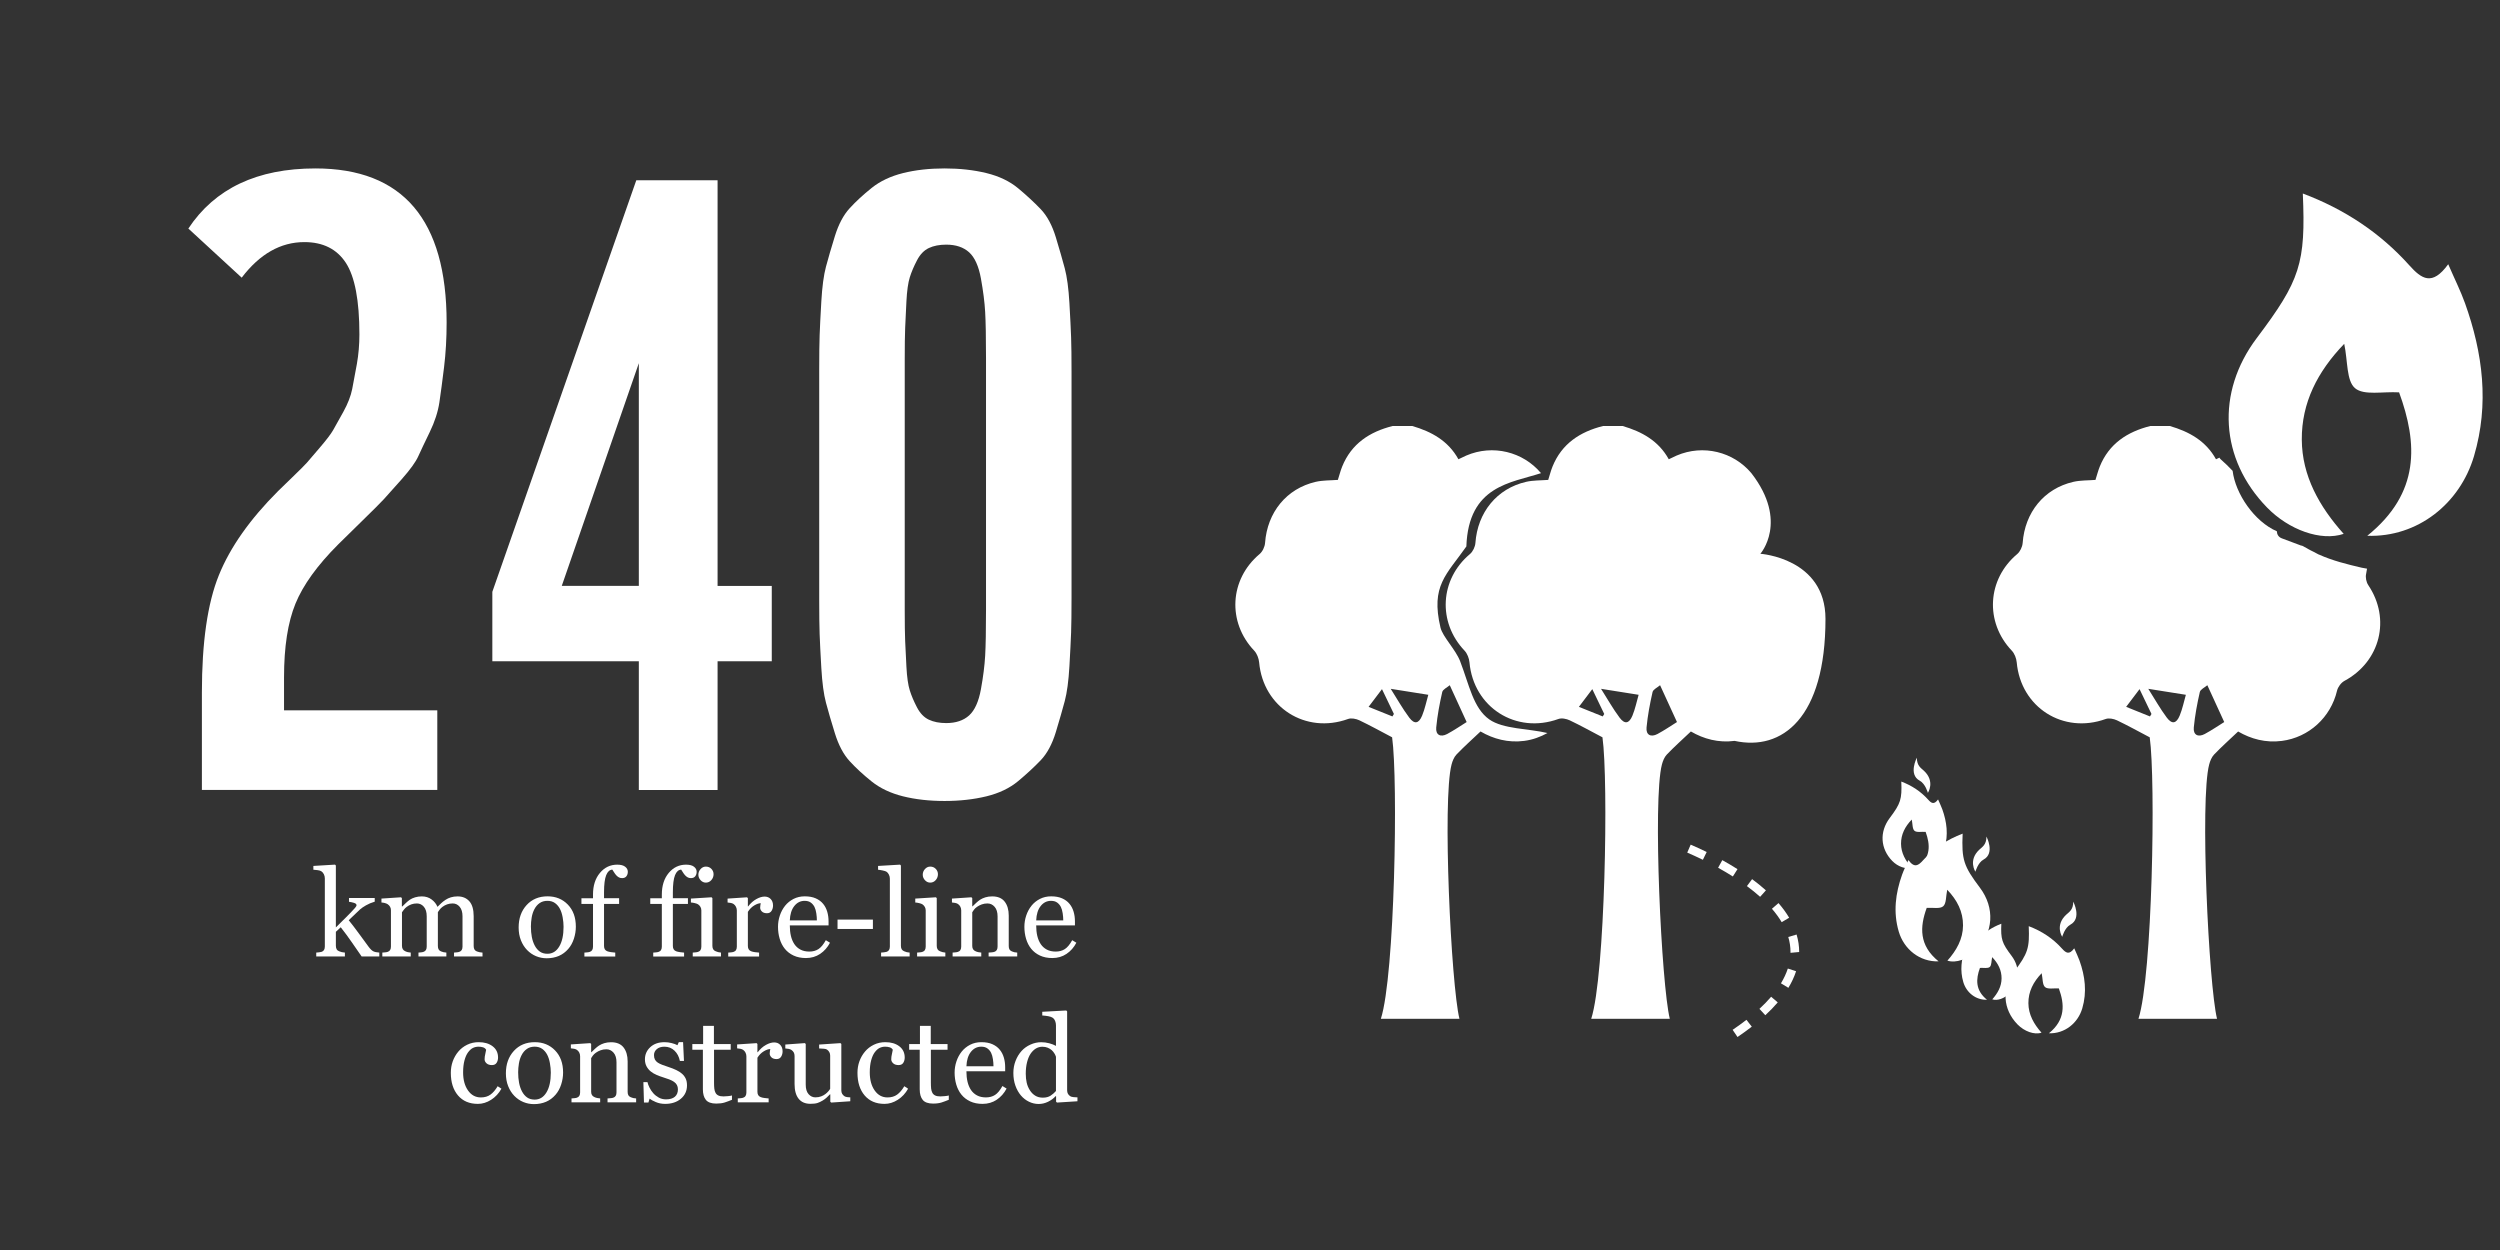 <?xml version="1.0" encoding="utf-8"?>
<!-- Generator: Adobe Illustrator 16.0.0, SVG Export Plug-In . SVG Version: 6.00 Build 0)  -->
<!DOCTYPE svg PUBLIC "-//W3C//DTD SVG 1.1//EN" "http://www.w3.org/Graphics/SVG/1.1/DTD/svg11.dtd">
<svg version="1.1" id="Layer_1" xmlns="http://www.w3.org/2000/svg" xmlns:xlink="http://www.w3.org/1999/xlink" x="0px" y="0px"
	 width="288px" height="144px" viewBox="0 0 288 144" enable-background="new 0 0 288 144" xml:space="preserve">
<rect x="0" y="0" width="288" height="144" fill="#333333" stroke="none"/>
<g>
	<g>
		<g id="Qs4kea_1_">
			<g>
				<g>
					<g>
						<path fill="#FFFFFF" d="M201.757,54.508c-2.062-2.46-5.545-3.343-8.61-2.028c-0.274,0.117-0.539,0.252-0.905,0.427
							c-1.169-2.12-3.097-3.184-5.316-3.831h-2.262c-2.651,0.669-4.749,2.037-5.815,4.672c-0.195,0.484-0.322,0.996-0.494,1.536
							c-0.854,0.068-1.727,0.035-2.549,0.224c-3.373,0.776-5.586,3.52-5.839,7.039c-0.032,0.447-0.292,0.997-0.631,1.281
							c-3.464,2.909-3.741,7.843-0.624,11.124c0.316,0.335,0.529,0.886,0.572,1.356c0.465,5.184,5.359,8.295,10.247,6.519
							c0.372-0.136,0.922-0.022,1.301,0.155c1.239,0.588,2.442,1.258,3.772,1.957c0.699,4.961,0.313,27.434-1.295,32.425h9.051
							c-0.963-3.923-1.98-25.22-0.907-29.292c0.108-0.412,0.287-0.859,0.571-1.156c0.859-0.895,1.785-1.721,2.765-2.65
							c1.478,0.862,3.176,1.328,5.039,1.084c5.468,1.195,10.468-2.627,10.468-14.055c0-7-7.5-7.5-7.5-7.5
							S206.079,60.08,201.757,54.508z M184.635,82.533c-0.887-0.359-1.775-0.717-2.746-1.104c0.572-0.757,1.021-1.352,1.543-2.041
							c0.485,1.008,0.93,1.932,1.375,2.861C184.748,82.344,184.691,82.439,184.635,82.533z M188.053,82.449
							c-0.384,0.919-0.886,1.007-1.473,0.229c-0.771-1.031-1.404-2.167-2.141-3.326c1.584,0.25,2.901,0.461,4.33,0.688
							C188.545,80.82,188.376,81.669,188.053,82.449z M190.936,84.561c-0.76,0.401-1.336,0.103-1.254-0.754
							c0.129-1.371,0.387-2.74,0.693-4.082c0.072-0.311,0.561-0.522,0.867-0.787c0.642,1.398,1.236,2.697,1.945,4.242
							C192.516,83.598,191.751,84.124,190.936,84.561z"/>
					</g>
				</g>
			</g>
		</g>
		<g id="Qs4kea_2_">
			<g>
				<g>
					<g>
						<path fill="#FFFFFF" d="M171.564,82.876c-1.853-1.308-2.315-4.01-3.363-6.717c-0.52-1.343-2.006-2.802-2.258-3.865
							c-1.139-4.822,0.68-6.07,2.982-9.343c0.242-7.029,5.168-7.319,8.6-8.444c-2.062-2.46-5.543-3.343-8.609-2.028
							c-0.273,0.117-0.54,0.252-0.906,0.427c-1.169-2.12-3.096-3.184-5.316-3.831h-2.262c-2.652,0.669-4.748,2.037-5.814,4.672
							c-0.195,0.484-0.322,0.996-0.495,1.536c-0.854,0.068-1.726,0.035-2.549,0.224c-3.373,0.776-5.585,3.52-5.839,7.039
							c-0.032,0.447-0.291,0.997-0.631,1.281c-3.463,2.909-3.741,7.843-0.624,11.124c0.317,0.335,0.529,0.886,0.573,1.355
							c0.465,5.185,5.358,8.295,10.247,6.52c0.37-0.135,0.921-0.023,1.3,0.154c1.238,0.59,2.441,1.258,3.772,1.957
							c0.698,4.961,0.312,27.435-1.296,32.426h9.051c-0.962-3.922-1.98-25.219-0.906-29.293c0.107-0.411,0.286-0.858,0.571-1.155
							c0.858-0.894,1.785-1.722,2.765-2.649c1.478,0.861,3.176,1.327,5.039,1.084c0.963-0.127,1.857-0.453,2.672-0.906
							C176.061,83.919,173.164,84.004,171.564,82.876z M160.407,82.533c-0.888-0.359-1.775-0.717-2.746-1.104
							c0.571-0.757,1.021-1.352,1.543-2.041c0.485,1.008,0.929,1.932,1.374,2.861C160.52,82.344,160.464,82.439,160.407,82.533z
							 M163.825,82.449c-0.384,0.919-0.886,1.007-1.474,0.229c-0.771-1.031-1.404-2.167-2.14-3.326
							c1.583,0.25,2.901,0.461,4.33,0.688C164.314,80.82,164.148,81.669,163.825,82.449z M166.707,84.561
							c-0.759,0.401-1.334,0.103-1.254-0.754c0.13-1.371,0.387-2.74,0.693-4.082c0.072-0.311,0.561-0.522,0.867-0.787
							c0.643,1.398,1.236,2.697,1.945,4.242C168.285,83.598,167.521,84.124,166.707,84.561z"/>
					</g>
				</g>
			</g>
		</g>
		<g id="Qs4kea_3_">
			<g>
				<g>
					<g>
						<path fill="#FFFFFF" d="M272.577,66.108c0.045-0.2,0.075-0.399,0.106-0.597c-0.297-0.05-0.521-0.09-0.625-0.113
							c-1.641-0.384-3.363-0.809-4.927-1.518c-0.01-0.003-0.019,0-0.028-0.005c-0.187-0.095-0.369-0.197-0.552-0.294
							c-0.227-0.117-0.462-0.217-0.679-0.349c-0.023-0.015-0.043-0.032-0.066-0.045c-0.203-0.108-0.408-0.212-0.607-0.322
							c-0.04-0.008-0.077-0.002-0.118-0.018c-0.741-0.279-1.483-0.557-2.224-0.834c-0.39-0.147-0.557-0.48-0.562-0.809
							c-2.594-1.121-4.778-4.324-5.096-6.964c-0.44-0.462-0.896-0.911-1.384-1.338c-0.064-0.057-0.098-0.12-0.137-0.182
							c-0.123,0.058-0.246,0.118-0.395,0.188c-1.168-2.12-3.094-3.184-5.314-3.831h-2.262c-2.648,0.669-4.749,2.037-5.814,4.672
							c-0.195,0.484-0.322,0.996-0.496,1.536c-0.854,0.068-1.726,0.035-2.549,0.224c-3.373,0.776-5.584,3.52-5.838,7.039
							c-0.033,0.447-0.291,0.997-0.631,1.281c-3.466,2.909-3.742,7.843-0.624,11.124c0.319,0.335,0.529,0.886,0.572,1.355
							c0.465,5.185,5.358,8.295,10.247,6.52c0.372-0.135,0.922-0.023,1.301,0.154c1.239,0.59,2.441,1.259,3.773,1.957
							c0.699,4.961,0.312,27.435-1.297,32.426h9.051c-0.961-3.922-1.979-25.219-0.906-29.292c0.107-0.412,0.287-0.859,0.572-1.156
							c0.859-0.894,1.785-1.722,2.764-2.649c1.479,0.861,3.176,1.328,5.042,1.084c3.121-0.408,5.628-2.709,6.354-5.787
							c0.102-0.426,0.469-0.922,0.854-1.129c4.135-2.231,5.359-7.142,2.746-11.026C272.594,67.067,272.484,66.508,272.577,66.108z
							 M247.677,82.533c-0.887-0.359-1.774-0.717-2.745-1.104c0.573-0.757,1.021-1.352,1.545-2.041
							c0.484,1.008,0.928,1.932,1.373,2.861C247.792,82.344,247.734,82.439,247.677,82.533z M251.096,82.449
							c-0.385,0.919-0.887,1.007-1.474,0.229c-0.772-1.031-1.404-2.167-2.14-3.326c1.582,0.25,2.9,0.461,4.33,0.688
							C251.587,80.82,251.42,81.669,251.096,82.449z M253.979,84.561c-0.758,0.401-1.336,0.103-1.254-0.754
							c0.131-1.371,0.387-2.74,0.694-4.082c0.072-0.311,0.56-0.522,0.867-0.787c0.642,1.398,1.235,2.697,1.946,4.242
							C255.557,83.598,254.793,84.124,253.979,84.561z"/>
					</g>
				</g>
			</g>
		</g>
		<g>
			<g>
				<path fill="#FFFFFF" d="M272.711,61.723c6.118-4.934,5.809-10.649,3.665-16.523c-1.875-0.113-4.058,0.387-5.076-0.482
					c-1.004-0.856-0.823-3.094-1.245-5.109c-3.095,3.218-4.912,6.792-4.888,11.036c0.026,4.188,2.024,7.723,4.826,10.856
					c-2.612,0.884-6.325-0.459-8.834-3.041c-5.427-5.578-5.89-13.251-1.187-19.504c5.024-6.669,5.655-8.614,5.314-16.664
					c4.799,1.811,8.902,4.52,12.263,8.268c1.414,1.575,2.63,2.439,4.487-0.122c0.757,1.755,1.434,3.093,1.936,4.497
					c2.06,5.763,2.801,11.618,1.035,17.609C283.393,58.006,278.52,61.921,272.711,61.723z"/>
			</g>
		</g>
	</g>
	<g>
		<g>
			<path fill="#FFFFFF" d="M220.904,100.005c1.548-1.247,1.469-2.692,0.927-4.177c-0.474-0.029-1.024,0.098-1.283-0.122
				c-0.254-0.216-0.208-0.782-0.315-1.292c-0.781,0.813-1.241,1.717-1.234,2.79c0.007,1.06,0.512,1.952,1.22,2.744
				c-0.659,0.223-1.599-0.116-2.233-0.769c-1.371-1.41-1.488-3.351-0.299-4.931c1.27-1.687,1.428-2.177,1.342-4.212
				c1.214,0.458,2.25,1.143,3.101,2.09c0.358,0.398,0.665,0.616,1.134-0.031c0.191,0.444,0.362,0.782,0.489,1.137
				c0.521,1.457,0.708,2.938,0.263,4.451C223.605,99.064,222.374,100.055,220.904,100.005z"/>
		</g>
	</g>
	<g>
		<g>
			<path fill="#FFFFFF" d="M218.738,107.324c-0.658-2.235-0.381-4.42,0.387-6.57c0.188-0.523,0.439-1.023,0.723-1.678
				c0.692,0.955,1.146,0.633,1.674,0.045c1.254-1.398,2.785-2.409,4.574-3.085c-0.127,3.003,0.108,3.729,1.983,6.217
				c1.755,2.333,1.582,5.196-0.442,7.276c-0.936,0.964-2.32,1.465-3.296,1.136c1.045-1.169,1.79-2.488,1.8-4.05
				c0.01-1.583-0.668-2.917-1.822-4.117c-0.157,0.752-0.09,1.587-0.465,1.906c-0.381,0.324-1.194,0.138-1.895,0.18
				c-0.8,2.191-0.915,4.324,1.367,6.165C221.159,110.823,219.341,109.363,218.738,107.324z"/>
		</g>
	</g>
	<g>
		<g>
			<path fill="#FFFFFF" d="M226.172,113.134c-0.393-1.331-0.229-2.632,0.23-3.911c0.111-0.313,0.262-0.609,0.43-1
				c0.413,0.569,0.684,0.377,0.997,0.027c0.747-0.833,1.657-1.434,2.724-1.837c-0.076,1.788,0.064,2.22,1.182,3.702
				c1.045,1.389,0.941,3.094-0.264,4.333c-0.557,0.573-1.382,0.872-1.962,0.676c0.622-0.696,1.066-1.481,1.072-2.412
				c0.006-0.942-0.397-1.737-1.086-2.452c-0.095,0.448-0.054,0.945-0.277,1.135c-0.226,0.193-0.711,0.082-1.128,0.107
				c-0.477,1.305-0.545,2.575,0.814,3.671C227.613,115.217,226.531,114.348,226.172,113.134z"/>
		</g>
	</g>
	<g>
		<g>
			<path fill="#FFFFFF" d="M236.032,119.035c1.915-1.544,1.817-3.332,1.147-5.17c-0.588-0.035-1.27,0.121-1.589-0.151
				c-0.313-0.269-0.258-0.968-0.39-1.599c-0.969,1.007-1.537,2.125-1.529,3.453c0.008,1.311,0.635,2.416,1.51,3.396
				c-0.816,0.277-1.979-0.145-2.764-0.951c-1.697-1.746-1.843-4.146-0.371-6.104c1.572-2.087,1.77-2.695,1.663-5.215
				c1.502,0.568,2.786,1.414,3.837,2.588c0.443,0.492,0.823,0.763,1.404-0.038c0.236,0.549,0.447,0.968,0.605,1.407
				c0.645,1.803,0.877,3.635,0.323,5.51C239.375,117.872,237.85,119.098,236.032,119.035z"/>
		</g>
	</g>
	<g>
		<g>
			<path fill="#FFFFFF" d="M220.824,87.285c0,0-1.022,1.927,0.33,2.652c0.654,0.352,0.939,1.402,0.939,1.402
				s0.866-1.307-0.445-2.537C221.309,88.484,220.816,88.23,220.824,87.285z"/>
		</g>
	</g>
	<g>
		<g>
			<path fill="#FFFFFF" d="M228.837,96.368c0,0,1.022,1.927-0.331,2.653c-0.654,0.351-0.939,1.401-0.939,1.401
				s-0.865-1.307,0.447-2.537C228.352,97.568,228.846,97.314,228.837,96.368z"/>
		</g>
	</g>
	<g>
		<g>
			<path fill="#FFFFFF" d="M238.837,103.868c0,0,1.022,1.927-0.331,2.653c-0.654,0.351-0.939,1.401-0.939,1.401
				s-0.865-1.307,0.447-2.537C238.352,105.068,238.846,104.814,238.837,103.868z"/>
		</g>
	</g>
	<g>
		<g>
			<path fill="#FFFFFF" d="M200.161,119.464l-0.562-0.828c0.571-0.388,1.103-0.772,1.594-1.153l0.613,0.789
				C201.299,118.665,200.751,119.063,200.161,119.464z M203.363,116.954l-0.678-0.733c0.5-0.463,0.955-0.932,1.351-1.395l0.76,0.65
				C204.375,115.969,203.893,116.466,203.363,116.954z M206.021,113.798l-0.855-0.519c0.343-0.566,0.609-1.141,0.792-1.703
				l0.951,0.309C206.703,112.521,206.404,113.165,206.021,113.798z M206.266,109.766v-0.096c0-0.574-0.086-1.156-0.257-1.73
				l0.959-0.282c0.197,0.666,0.298,1.344,0.298,2.014L206.266,109.766z M205.249,106.232c-0.304-0.514-0.683-1.032-1.122-1.543
				l0.756-0.654c0.48,0.556,0.893,1.124,1.229,1.688L205.249,106.232z M202.766,103.313c-0.466-0.418-0.977-0.832-1.52-1.234
				l0.596-0.803c0.567,0.42,1.104,0.854,1.592,1.293L202.766,103.313z M199.624,100.969c-0.569-0.361-1.144-0.697-1.698-1.005
				l0.484-0.875c0.572,0.317,1.16,0.663,1.749,1.036L199.624,100.969z M196.171,99.049c-0.667-0.326-1.278-0.604-1.801-0.828
				l0.396-0.918c0.534,0.23,1.161,0.514,1.844,0.848L196.171,99.049z"/>
		</g>
	</g>
</g>
<g>
	<g enable-background="new    ">
		<path fill="#FFFFFF" d="M35.062,27.89c-2.731,0-5.138,1.365-7.219,4.097l-6.146-5.658c3.056-4.617,7.934-6.926,14.633-6.926
			c10.08,0,15.121,5.919,15.121,17.754c0,1.821-0.098,3.528-0.293,5.121c-0.195,1.595-0.375,2.943-0.537,4.048
			c-0.163,1.107-0.537,2.261-1.122,3.463c-0.585,1.204-1.024,2.131-1.317,2.78c-0.292,0.65-0.927,1.529-1.902,2.634
			c-0.976,1.106-1.659,1.87-2.049,2.292c-0.39,0.423-1.253,1.285-2.585,2.584c-1.334,1.302-2.229,2.18-2.683,2.634
			c-2.407,2.407-4.048,4.683-4.926,6.829s-1.317,4.975-1.317,8.486v3.805h17.656v9.17H23.258V79.786
			c0-5.787,0.649-10.291,1.951-13.51c1.3-3.22,3.576-6.454,6.829-9.707c0.13-0.13,0.666-0.649,1.61-1.561
			c0.942-0.91,1.512-1.479,1.707-1.707c0.195-0.227,0.683-0.796,1.463-1.707c0.78-0.91,1.3-1.593,1.561-2.049
			c0.259-0.454,0.649-1.154,1.171-2.097c0.52-0.942,0.861-1.82,1.024-2.634c0.162-0.813,0.341-1.771,0.537-2.878
			c0.195-1.105,0.292-2.244,0.292-3.414c0-3.902-0.521-6.649-1.561-8.243C38.8,28.687,37.208,27.89,35.062,27.89z"/>
		<path fill="#FFFFFF" d="M88.908,76.178h-6.243v14.827h-9.072V76.178H56.717v-8L73.3,20.769h9.365v46.727h6.243V76.178z
			 M73.593,67.495V41.839l-8.877,25.656H73.593z"/>
		<path fill="#FFFFFF" d="M123.441,42.815v26.046c0,1.756-0.017,3.089-0.049,3.999c-0.034,0.912-0.098,2.212-0.195,3.902
			c-0.098,1.691-0.277,3.023-0.536,3.999c-0.261,0.976-0.603,2.163-1.024,3.561c-0.424,1.399-1.01,2.488-1.756,3.269
			c-0.749,0.78-1.61,1.577-2.585,2.39c-0.976,0.814-2.195,1.397-3.658,1.756c-1.464,0.356-3.073,0.537-4.829,0.537
			s-3.351-0.181-4.78-0.537c-1.431-0.358-2.634-0.927-3.609-1.707s-1.821-1.561-2.536-2.341c-0.716-0.78-1.285-1.854-1.707-3.22
			c-0.424-1.365-0.765-2.536-1.024-3.512c-0.261-0.976-0.438-2.308-0.536-3.999c-0.098-1.69-0.163-2.991-0.195-3.902
			c-0.033-0.91-0.049-2.244-0.049-4V42.62c0-1.756,0.016-3.088,0.049-4c0.032-0.91,0.098-2.21,0.195-3.902
			c0.098-1.69,0.275-3.024,0.536-4c0.26-0.976,0.601-2.146,1.024-3.512c0.422-1.366,0.991-2.439,1.707-3.219
			c0.715-0.78,1.561-1.561,2.536-2.341c0.976-0.78,2.179-1.349,3.609-1.707c1.43-0.356,3.024-0.537,4.78-0.537
			s3.365,0.18,4.829,0.537c1.463,0.358,2.683,0.943,3.658,1.756c0.975,0.814,1.836,1.61,2.585,2.39
			c0.746,0.78,1.332,1.87,1.756,3.268c0.422,1.399,0.764,2.585,1.024,3.561c0.259,0.976,0.438,2.309,0.536,4
			c0.098,1.692,0.161,3.009,0.195,3.951C123.425,39.808,123.441,41.125,123.441,42.815z M113.589,70.227V41.254
			c0-2.405-0.034-4.178-0.098-5.316c-0.065-1.137-0.229-2.422-0.488-3.854c-0.261-1.43-0.716-2.438-1.365-3.024
			c-0.651-0.585-1.529-0.878-2.634-0.878c-0.78,0-1.448,0.131-2,0.39c-0.554,0.261-1.009,0.731-1.365,1.415
			c-0.358,0.683-0.635,1.333-0.83,1.951c-0.194,0.619-0.326,1.545-0.39,2.78c-0.065,1.236-0.114,2.261-0.146,3.073
			c-0.033,0.814-0.049,2.034-0.049,3.658v28.777c0,1.627,0.016,2.829,0.049,3.609c0.032,0.78,0.081,1.772,0.146,2.976
			c0.063,1.204,0.195,2.114,0.39,2.731c0.195,0.618,0.472,1.268,0.83,1.951c0.356,0.683,0.812,1.155,1.365,1.414
			c0.552,0.261,1.22,0.391,2,0.391c1.104,0,1.982-0.293,2.634-0.878c0.649-0.586,1.104-1.593,1.365-3.024
			c0.26-1.43,0.423-2.715,0.488-3.854C113.555,74.406,113.589,72.634,113.589,70.227z"/>
	</g>
	<g>
		<rect x="8.959" y="99.605" fill="none" width="115.327" height="32"/>
	</g>
	<g enable-background="new    ">
		<path fill="#FFFFFF" d="M43.696,110.188h-2.034c-0.356-0.515-0.737-1.065-1.143-1.652c-0.406-0.588-0.828-1.159-1.266-1.715
			l-0.561,0.523v1.6c0,0.164,0.03,0.3,0.089,0.406c0.059,0.107,0.155,0.187,0.287,0.236c0.109,0.046,0.214,0.08,0.314,0.103
			s0.216,0.039,0.349,0.048v0.451H36.43v-0.451c0.104-0.009,0.213-0.02,0.326-0.031c0.113-0.011,0.208-0.028,0.285-0.051
			c0.127-0.041,0.222-0.113,0.285-0.216s0.095-0.235,0.095-0.4V101.2c0-0.169-0.035-0.327-0.106-0.476s-0.163-0.261-0.277-0.339
			c-0.096-0.072-0.245-0.12-0.448-0.144c-0.203-0.022-0.366-0.039-0.489-0.048v-0.438l2.495-0.15l0.096,0.103v7.131
			c0.355-0.355,0.74-0.736,1.153-1.145c0.413-0.407,0.76-0.771,1.043-1.09c0.037-0.041,0.076-0.095,0.12-0.161
			s0.065-0.12,0.065-0.161c0-0.123-0.099-0.215-0.297-0.274c-0.198-0.059-0.389-0.101-0.571-0.123v-0.438h2.965v0.424
			c-0.383,0.114-0.721,0.256-1.015,0.428c-0.294,0.17-0.519,0.324-0.673,0.461c-0.109,0.091-0.265,0.239-0.465,0.443
			c-0.201,0.205-0.481,0.474-0.842,0.806c0.374,0.461,0.794,1.013,1.262,1.655c0.468,0.643,0.809,1.108,1.023,1.396
			c0.2,0.269,0.38,0.444,0.54,0.526s0.392,0.132,0.697,0.15V110.188z"/>
		<path fill="#FFFFFF" d="M55.584,110.188h-3.281v-0.451c0.105-0.009,0.211-0.019,0.318-0.027s0.202-0.027,0.284-0.055
			c0.127-0.041,0.222-0.113,0.284-0.215c0.062-0.104,0.092-0.236,0.092-0.4v-3.479c0-0.474-0.108-0.84-0.325-1.097
			c-0.216-0.258-0.486-0.387-0.81-0.387c-0.223,0-0.433,0.034-0.629,0.103s-0.376,0.164-0.54,0.287
			c-0.132,0.101-0.243,0.208-0.332,0.325c-0.089,0.115-0.156,0.213-0.202,0.29v3.89c0,0.159,0.027,0.291,0.082,0.393
			c0.055,0.104,0.148,0.182,0.28,0.236c0.105,0.041,0.199,0.072,0.284,0.092c0.084,0.021,0.195,0.036,0.332,0.045v0.451h-3.213
			v-0.451c0.105-0.009,0.206-0.019,0.304-0.027s0.188-0.027,0.27-0.055c0.127-0.041,0.222-0.113,0.284-0.215
			c0.062-0.104,0.092-0.236,0.092-0.4v-3.479c0-0.474-0.108-0.84-0.326-1.097c-0.217-0.258-0.488-0.387-0.812-0.387
			c-0.224,0-0.434,0.035-0.63,0.105c-0.196,0.071-0.376,0.168-0.541,0.291c-0.133,0.101-0.245,0.213-0.336,0.338
			c-0.091,0.126-0.16,0.221-0.206,0.284v3.862c0,0.155,0.032,0.285,0.096,0.39s0.16,0.185,0.287,0.239
			c0.096,0.046,0.194,0.08,0.294,0.103s0.212,0.039,0.335,0.048v0.451h-3.274v-0.451c0.105-0.009,0.213-0.019,0.325-0.027
			s0.208-0.027,0.291-0.055c0.127-0.041,0.222-0.112,0.284-0.215s0.092-0.235,0.092-0.399v-4.186c0-0.146-0.033-0.276-0.099-0.393
			s-0.158-0.215-0.277-0.297c-0.086-0.055-0.194-0.099-0.321-0.134c-0.127-0.033-0.26-0.056-0.396-0.064v-0.451l2.256-0.15
			l0.096,0.096v0.964h0.048c0.114-0.114,0.253-0.248,0.417-0.403s0.317-0.28,0.458-0.376c0.16-0.109,0.359-0.2,0.598-0.273
			s0.498-0.109,0.776-0.109c0.438,0,0.813,0.117,1.128,0.353c0.314,0.234,0.54,0.518,0.677,0.851c0.164-0.159,0.308-0.3,0.433-0.421
			c0.125-0.12,0.29-0.249,0.495-0.386c0.173-0.118,0.376-0.214,0.611-0.287s0.495-0.109,0.781-0.109
			c0.569,0,1.019,0.187,1.352,0.561c0.332,0.374,0.498,0.948,0.498,1.723v3.425c0,0.159,0.027,0.291,0.082,0.393
			c0.055,0.104,0.148,0.182,0.28,0.236c0.105,0.041,0.208,0.072,0.311,0.092c0.103,0.021,0.218,0.036,0.345,0.045V110.188z"/>
		<path fill="#FFFFFF" d="M66.337,106.75c0,0.474-0.075,0.94-0.226,1.397c-0.151,0.459-0.365,0.847-0.644,1.166
			c-0.315,0.364-0.68,0.636-1.095,0.813s-0.881,0.267-1.396,0.267c-0.429,0-0.837-0.081-1.225-0.242
			c-0.388-0.162-0.732-0.398-1.033-0.708c-0.296-0.306-0.533-0.678-0.708-1.118c-0.175-0.439-0.263-0.933-0.263-1.479
			c0-1.053,0.307-1.914,0.92-2.584c0.613-0.67,1.417-1.005,2.412-1.005c0.944,0,1.723,0.318,2.337,0.953
			C66.03,104.847,66.337,105.692,66.337,106.75z M64.922,106.764c0-0.342-0.034-0.703-0.103-1.083
			c-0.069-0.381-0.171-0.703-0.309-0.968c-0.146-0.282-0.338-0.509-0.575-0.681c-0.237-0.17-0.527-0.256-0.87-0.256
			c-0.352,0-0.652,0.087-0.9,0.26c-0.249,0.173-0.451,0.41-0.606,0.711c-0.146,0.278-0.249,0.595-0.309,0.95
			c-0.059,0.355-0.089,0.699-0.089,1.032c0,0.438,0.035,0.842,0.106,1.213c0.071,0.372,0.184,0.703,0.339,0.995
			s0.35,0.521,0.585,0.687c0.235,0.167,0.526,0.25,0.873,0.25c0.571,0,1.023-0.275,1.356-0.827
			C64.755,108.495,64.922,107.734,64.922,106.764z"/>
		<path fill="#FFFFFF" d="M72.325,100.427c0,0.205-0.055,0.378-0.164,0.52s-0.275,0.212-0.499,0.212
			c-0.142,0-0.266-0.029-0.372-0.089c-0.107-0.06-0.207-0.139-0.298-0.239s-0.176-0.214-0.253-0.342s-0.144-0.23-0.198-0.308
			c-0.306,0.014-0.541,0.227-0.708,0.638c-0.166,0.412-0.249,1.067-0.249,1.968v0.689h1.736v0.656h-1.736v4.84
			c0,0.159,0.03,0.289,0.093,0.39c0.061,0.101,0.158,0.176,0.29,0.226c0.109,0.041,0.255,0.074,0.438,0.1
			c0.183,0.024,0.34,0.042,0.472,0.051v0.451h-3.555v-0.451c0.105-0.009,0.213-0.019,0.325-0.027s0.208-0.027,0.291-0.055
			c0.128-0.041,0.222-0.113,0.284-0.215c0.061-0.104,0.092-0.236,0.092-0.4v-4.908h-1.333v-0.656h1.333v-0.43
			c0-1.023,0.266-1.853,0.796-2.487c0.531-0.635,1.195-0.952,1.993-0.952c0.405,0,0.711,0.08,0.916,0.239
			S72.325,100.199,72.325,100.427z"/>
		<path fill="#FFFFFF" d="M80.255,100.427c0,0.205-0.055,0.378-0.164,0.52s-0.275,0.212-0.499,0.212
			c-0.142,0-0.266-0.029-0.372-0.089c-0.107-0.06-0.207-0.139-0.298-0.239s-0.176-0.214-0.253-0.342s-0.144-0.23-0.198-0.308
			c-0.306,0.014-0.541,0.227-0.708,0.638c-0.166,0.412-0.249,1.067-0.249,1.968v0.689h1.736v0.656h-1.736v4.84
			c0,0.159,0.03,0.289,0.093,0.39c0.061,0.101,0.158,0.176,0.29,0.226c0.109,0.041,0.255,0.074,0.438,0.1
			c0.183,0.024,0.34,0.042,0.472,0.051v0.451h-3.555v-0.451c0.104-0.009,0.213-0.019,0.324-0.027
			c0.112-0.009,0.209-0.027,0.291-0.055c0.128-0.041,0.223-0.113,0.283-0.215c0.063-0.104,0.093-0.236,0.093-0.4v-4.908h-1.333
			v-0.656h1.333v-0.43c0-1.023,0.266-1.853,0.796-2.487c0.531-0.635,1.195-0.952,1.993-0.952c0.405,0,0.711,0.08,0.916,0.239
			S80.255,100.199,80.255,100.427z"/>
		<path fill="#FFFFFF" d="M83.058,110.188h-3.254v-0.451c0.104-0.009,0.213-0.019,0.324-0.027c0.112-0.009,0.209-0.027,0.291-0.055
			c0.128-0.041,0.223-0.112,0.283-0.215c0.063-0.103,0.093-0.235,0.093-0.399v-4.158c0-0.146-0.033-0.279-0.099-0.399
			c-0.066-0.121-0.159-0.222-0.277-0.304c-0.087-0.055-0.212-0.102-0.376-0.14c-0.164-0.039-0.314-0.063-0.451-0.072v-0.451
			l2.379-0.15l0.096,0.096v5.496c0,0.159,0.03,0.292,0.092,0.396c0.061,0.104,0.157,0.183,0.288,0.232
			c0.1,0.041,0.197,0.074,0.292,0.1c0.096,0.024,0.201,0.042,0.319,0.051V110.188z M82.203,100.707c0,0.26-0.085,0.486-0.257,0.681
			c-0.17,0.193-0.381,0.29-0.632,0.29c-0.232,0-0.435-0.093-0.604-0.276c-0.172-0.186-0.257-0.396-0.257-0.633
			c0-0.251,0.085-0.47,0.257-0.656c0.17-0.187,0.372-0.28,0.604-0.28c0.26,0,0.473,0.088,0.64,0.263
			C82.12,100.271,82.203,100.475,82.203,100.707z"/>
		<path fill="#FFFFFF" d="M89.053,104.316c0,0.232-0.057,0.438-0.171,0.618c-0.114,0.181-0.289,0.271-0.526,0.271
			c-0.255,0-0.45-0.066-0.585-0.198c-0.134-0.132-0.201-0.278-0.201-0.438c0-0.101,0.008-0.191,0.023-0.273
			c0.017-0.082,0.031-0.164,0.045-0.246c-0.214,0-0.465,0.087-0.752,0.26s-0.531,0.419-0.731,0.738v3.924
			c0,0.159,0.03,0.289,0.093,0.39c0.061,0.101,0.158,0.176,0.29,0.226c0.114,0.046,0.261,0.08,0.44,0.103
			c0.181,0.022,0.337,0.039,0.469,0.048v0.451h-3.555v-0.451c0.104-0.009,0.213-0.019,0.324-0.027
			c0.112-0.009,0.209-0.027,0.291-0.055c0.128-0.041,0.223-0.112,0.283-0.215c0.063-0.103,0.093-0.235,0.093-0.399v-4.158
			c0-0.142-0.033-0.28-0.099-0.417c-0.066-0.136-0.159-0.245-0.277-0.327c-0.087-0.055-0.189-0.095-0.308-0.12
			c-0.118-0.024-0.246-0.042-0.383-0.051v-0.451l2.242-0.15l0.096,0.096v0.95h0.034c0.282-0.369,0.597-0.649,0.943-0.841
			s0.663-0.287,0.95-0.287s0.521,0.094,0.7,0.28C88.963,103.751,89.053,104.002,89.053,104.316z"/>
		<path fill="#FFFFFF" d="M95.615,108.603c-0.282,0.538-0.661,0.966-1.135,1.285s-1.019,0.479-1.634,0.479
			c-0.542,0-1.018-0.096-1.425-0.287c-0.408-0.191-0.744-0.451-1.009-0.779s-0.462-0.711-0.591-1.148
			c-0.131-0.438-0.195-0.9-0.195-1.388c0-0.438,0.069-0.867,0.209-1.288c0.139-0.422,0.343-0.802,0.611-1.139
			c0.26-0.323,0.582-0.584,0.967-0.783c0.386-0.197,0.817-0.297,1.296-0.297c0.492,0,0.914,0.077,1.265,0.232
			s0.636,0.367,0.854,0.636c0.21,0.255,0.366,0.556,0.468,0.902c0.104,0.347,0.154,0.723,0.154,1.128v0.451h-4.464
			c0,0.443,0.042,0.845,0.126,1.206c0.085,0.36,0.218,0.678,0.4,0.952c0.178,0.265,0.41,0.474,0.697,0.627s0.629,0.229,1.025,0.229
			c0.405,0,0.756-0.095,1.049-0.285c0.295-0.19,0.578-0.532,0.852-1.027L95.615,108.603z M94.104,106.032
			c0-0.255-0.021-0.527-0.065-0.817c-0.043-0.291-0.112-0.534-0.208-0.729c-0.104-0.209-0.248-0.38-0.431-0.512
			s-0.417-0.197-0.704-0.197c-0.479,0-0.876,0.199-1.192,0.597c-0.317,0.397-0.489,0.95-0.517,1.659H94.104z"/>
		<path fill="#FFFFFF" d="M100.558,107.017h-4.074v-1.08h4.074V107.017z"/>
		<path fill="#FFFFFF" d="M104.789,110.188h-3.288v-0.451c0.104-0.009,0.217-0.02,0.335-0.031c0.118-0.011,0.217-0.028,0.294-0.051
			c0.128-0.041,0.224-0.113,0.287-0.216s0.096-0.235,0.096-0.4v-7.812c0-0.164-0.035-0.318-0.106-0.462
			c-0.07-0.144-0.162-0.257-0.276-0.339c-0.082-0.055-0.232-0.104-0.451-0.15s-0.395-0.073-0.526-0.082v-0.438l2.536-0.15
			l0.096,0.103v9.249c0,0.159,0.029,0.291,0.089,0.393c0.06,0.104,0.155,0.182,0.287,0.236c0.101,0.046,0.199,0.08,0.297,0.103
			c0.099,0.022,0.209,0.039,0.332,0.048V110.188z"/>
		<path fill="#FFFFFF" d="M108.904,110.188h-3.254v-0.451c0.104-0.009,0.213-0.019,0.324-0.027c0.112-0.009,0.209-0.027,0.291-0.055
			c0.128-0.041,0.223-0.112,0.283-0.215c0.063-0.103,0.093-0.235,0.093-0.399v-4.158c0-0.146-0.033-0.279-0.099-0.399
			c-0.066-0.121-0.159-0.222-0.277-0.304c-0.087-0.055-0.212-0.102-0.376-0.14c-0.164-0.039-0.314-0.063-0.451-0.072v-0.451
			l2.379-0.15l0.096,0.096v5.496c0,0.159,0.03,0.292,0.092,0.396c0.061,0.104,0.157,0.183,0.288,0.232
			c0.1,0.041,0.197,0.074,0.292,0.1c0.096,0.024,0.201,0.042,0.319,0.051V110.188z M108.05,100.707c0,0.26-0.085,0.486-0.257,0.681
			c-0.17,0.193-0.381,0.29-0.632,0.29c-0.232,0-0.435-0.093-0.604-0.276c-0.172-0.186-0.257-0.396-0.257-0.633
			c0-0.251,0.085-0.47,0.257-0.656c0.17-0.187,0.372-0.28,0.604-0.28c0.26,0,0.473,0.088,0.64,0.263
			C107.967,100.271,108.05,100.475,108.05,100.707z"/>
		<path fill="#FFFFFF" d="M117.183,110.188h-3.295v-0.451c0.104-0.009,0.22-0.019,0.345-0.027c0.126-0.009,0.229-0.027,0.312-0.055
			c0.128-0.041,0.222-0.113,0.284-0.215c0.061-0.104,0.092-0.236,0.092-0.4v-3.466c0-0.479-0.113-0.848-0.339-1.107
			c-0.227-0.26-0.502-0.39-0.826-0.39c-0.242,0-0.464,0.037-0.664,0.113c-0.201,0.074-0.38,0.167-0.535,0.276
			c-0.15,0.104-0.271,0.218-0.359,0.339c-0.089,0.12-0.154,0.217-0.195,0.29v3.876c0,0.155,0.032,0.282,0.096,0.383
			s0.159,0.178,0.287,0.232c0.096,0.046,0.199,0.08,0.312,0.103c0.111,0.022,0.227,0.039,0.345,0.048v0.451h-3.302v-0.451
			c0.104-0.009,0.213-0.019,0.324-0.027c0.112-0.009,0.209-0.027,0.291-0.055c0.128-0.041,0.223-0.112,0.283-0.215
			c0.063-0.103,0.093-0.235,0.093-0.399v-4.158c0-0.155-0.033-0.297-0.099-0.427c-0.066-0.13-0.159-0.235-0.277-0.317
			c-0.087-0.055-0.189-0.095-0.308-0.12c-0.118-0.024-0.246-0.042-0.383-0.051v-0.451l2.242-0.15l0.096,0.096v0.95h0.034
			c0.109-0.109,0.246-0.24,0.41-0.394c0.164-0.152,0.319-0.276,0.465-0.372c0.169-0.109,0.369-0.2,0.602-0.273
			s0.494-0.109,0.786-0.109c0.647,0,1.127,0.202,1.438,0.604c0.313,0.404,0.469,0.94,0.469,1.61v3.507
			c0,0.159,0.027,0.288,0.082,0.387c0.055,0.098,0.148,0.174,0.28,0.229c0.109,0.046,0.204,0.077,0.284,0.096
			c0.079,0.019,0.189,0.032,0.331,0.041V110.188z"/>
		<path fill="#FFFFFF" d="M123.998,108.603c-0.282,0.538-0.661,0.966-1.135,1.285s-1.019,0.479-1.634,0.479
			c-0.542,0-1.018-0.096-1.425-0.287c-0.408-0.191-0.744-0.451-1.009-0.779s-0.462-0.711-0.591-1.148
			c-0.131-0.438-0.195-0.9-0.195-1.388c0-0.438,0.069-0.867,0.209-1.288c0.139-0.422,0.343-0.802,0.611-1.139
			c0.26-0.323,0.582-0.584,0.967-0.783c0.386-0.197,0.817-0.297,1.296-0.297c0.492,0,0.914,0.077,1.265,0.232
			s0.636,0.367,0.854,0.636c0.21,0.255,0.366,0.556,0.468,0.902c0.104,0.347,0.154,0.723,0.154,1.128v0.451h-4.464
			c0,0.443,0.042,0.845,0.126,1.206c0.085,0.36,0.218,0.678,0.4,0.952c0.178,0.265,0.41,0.474,0.697,0.627s0.629,0.229,1.025,0.229
			c0.405,0,0.756-0.095,1.049-0.285c0.295-0.19,0.578-0.532,0.852-1.027L123.998,108.603z M122.487,106.032
			c0-0.255-0.021-0.527-0.065-0.817c-0.043-0.291-0.112-0.534-0.208-0.729c-0.104-0.209-0.248-0.38-0.431-0.512
			s-0.417-0.197-0.704-0.197c-0.479,0-0.876,0.199-1.192,0.597c-0.317,0.397-0.489,0.95-0.517,1.659H122.487z"/>
	</g>
	<g enable-background="new    ">
		<path fill="#FFFFFF" d="M55.052,127.167c-0.975,0-1.739-0.323-2.29-0.971s-0.827-1.516-0.827-2.604
			c0-0.474,0.074-0.917,0.222-1.329c0.148-0.413,0.363-0.788,0.646-1.125c0.269-0.323,0.606-0.584,1.012-0.783
			c0.406-0.197,0.848-0.297,1.326-0.297c0.661,0,1.199,0.158,1.613,0.475c0.415,0.317,0.622,0.749,0.622,1.296
			c0,0.228-0.055,0.43-0.164,0.604c-0.109,0.176-0.29,0.264-0.54,0.264c-0.269,0-0.478-0.068-0.625-0.204
			c-0.148-0.137-0.222-0.289-0.222-0.457c0-0.204,0.027-0.414,0.082-0.63s0.086-0.374,0.096-0.474
			c-0.082-0.141-0.204-0.235-0.365-0.283c-0.162-0.048-0.335-0.071-0.521-0.071c-0.218,0-0.426,0.047-0.624,0.141
			c-0.198,0.093-0.39,0.265-0.576,0.516c-0.168,0.228-0.305,0.535-0.409,0.923s-0.157,0.85-0.157,1.388
			c0,0.848,0.188,1.539,0.563,2.074c0.375,0.536,0.868,0.804,1.478,0.804c0.441,0,0.812-0.107,1.109-0.323
			c0.298-0.215,0.574-0.538,0.829-0.969l0.437,0.287c-0.301,0.538-0.697,0.964-1.189,1.278S55.576,127.167,55.052,127.167z"/>
		<path fill="#FFFFFF" d="M64.868,123.551c0,0.474-0.075,0.94-0.226,1.397c-0.151,0.459-0.365,0.847-0.644,1.166
			c-0.315,0.364-0.68,0.636-1.095,0.813s-0.881,0.267-1.396,0.267c-0.429,0-0.837-0.081-1.225-0.242
			c-0.388-0.162-0.732-0.398-1.033-0.708c-0.296-0.306-0.533-0.678-0.708-1.118c-0.175-0.439-0.263-0.933-0.263-1.479
			c0-1.053,0.307-1.914,0.92-2.584c0.613-0.67,1.417-1.005,2.412-1.005c0.944,0,1.723,0.318,2.337,0.953
			C64.562,121.647,64.868,122.493,64.868,123.551z M63.453,123.564c0-0.342-0.034-0.703-0.103-1.083
			c-0.069-0.381-0.171-0.703-0.309-0.968c-0.146-0.282-0.338-0.509-0.575-0.681c-0.237-0.17-0.527-0.256-0.87-0.256
			c-0.352,0-0.652,0.087-0.9,0.26c-0.249,0.173-0.451,0.41-0.606,0.711c-0.146,0.278-0.249,0.595-0.309,0.95
			c-0.059,0.355-0.089,0.699-0.089,1.032c0,0.438,0.035,0.842,0.106,1.213c0.071,0.372,0.184,0.703,0.339,0.995
			s0.35,0.521,0.585,0.687c0.235,0.167,0.526,0.25,0.873,0.25c0.571,0,1.023-0.275,1.356-0.827
			C63.287,125.296,63.453,124.535,63.453,123.564z"/>
		<path fill="#FFFFFF" d="M73.283,126.989h-3.295v-0.451c0.105-0.009,0.22-0.019,0.345-0.027s0.229-0.027,0.311-0.055
			c0.127-0.041,0.222-0.113,0.284-0.215c0.062-0.104,0.092-0.236,0.092-0.4v-3.466c0-0.479-0.113-0.848-0.339-1.107
			s-0.501-0.39-0.826-0.39c-0.242,0-0.463,0.037-0.665,0.113c-0.201,0.074-0.379,0.167-0.534,0.276
			c-0.151,0.104-0.271,0.218-0.36,0.339c-0.089,0.12-0.154,0.217-0.195,0.29v3.876c0,0.155,0.032,0.282,0.096,0.383
			s0.16,0.178,0.287,0.232c0.096,0.046,0.199,0.08,0.311,0.103s0.227,0.039,0.345,0.048v0.451h-3.302v-0.451
			c0.105-0.009,0.213-0.019,0.325-0.027s0.208-0.027,0.291-0.055c0.127-0.041,0.222-0.112,0.284-0.215s0.092-0.235,0.092-0.399
			v-4.158c0-0.155-0.033-0.297-0.099-0.427s-0.158-0.235-0.277-0.317c-0.086-0.055-0.189-0.095-0.308-0.12
			c-0.119-0.024-0.246-0.042-0.383-0.051v-0.451l2.242-0.15l0.096,0.096v0.95h0.034c0.109-0.109,0.246-0.24,0.41-0.394
			c0.164-0.152,0.319-0.276,0.465-0.372c0.168-0.109,0.369-0.2,0.602-0.273s0.495-0.109,0.786-0.109
			c0.647,0,1.127,0.202,1.439,0.604c0.312,0.404,0.468,0.94,0.468,1.61v3.507c0,0.159,0.027,0.288,0.082,0.387
			c0.055,0.098,0.148,0.174,0.28,0.229c0.109,0.046,0.204,0.077,0.284,0.096s0.19,0.032,0.332,0.041V126.989z"/>
		<path fill="#FFFFFF" d="M78.561,123.688c0.187,0.164,0.331,0.354,0.431,0.567s0.15,0.477,0.15,0.786
			c0,0.624-0.233,1.135-0.701,1.531s-1.072,0.595-1.815,0.595c-0.392,0-0.753-0.07-1.083-0.212s-0.566-0.271-0.708-0.39
			l-0.137,0.444h-0.513l-0.068-2.345h0.472c0.037,0.179,0.114,0.387,0.232,0.624c0.119,0.238,0.262,0.453,0.431,0.645
			c0.178,0.202,0.391,0.371,0.639,0.508c0.249,0.138,0.527,0.206,0.837,0.206c0.438,0,0.775-0.1,1.012-0.299
			s0.355-0.485,0.355-0.856c0-0.191-0.038-0.356-0.113-0.495c-0.075-0.14-0.186-0.262-0.332-0.366
			c-0.15-0.104-0.335-0.199-0.554-0.284c-0.219-0.084-0.462-0.167-0.731-0.249c-0.214-0.063-0.452-0.151-0.714-0.263
			c-0.262-0.112-0.486-0.243-0.673-0.394c-0.201-0.159-0.365-0.355-0.492-0.588s-0.191-0.506-0.191-0.82
			c0-0.552,0.205-1.019,0.615-1.401s0.959-0.574,1.647-0.574c0.264,0,0.534,0.034,0.81,0.103s0.5,0.15,0.673,0.246l0.157-0.355
			h0.492l0.103,2.167h-0.472c-0.096-0.485-0.302-0.88-0.619-1.185c-0.317-0.304-0.703-0.456-1.159-0.456
			c-0.374,0-0.667,0.094-0.882,0.282s-0.321,0.415-0.321,0.682c0,0.205,0.035,0.376,0.106,0.513s0.177,0.253,0.318,0.349
			c0.137,0.091,0.309,0.177,0.516,0.257c0.208,0.079,0.464,0.169,0.769,0.27c0.301,0.096,0.584,0.207,0.851,0.335
			S78.387,123.532,78.561,123.688z"/>
		<path fill="#FFFFFF" d="M84.323,126.695c-0.296,0.123-0.576,0.227-0.841,0.312c-0.264,0.084-0.588,0.126-0.971,0.126
			c-0.565,0-0.963-0.143-1.193-0.427c-0.23-0.285-0.345-0.688-0.345-1.207v-4.566h-1.217v-0.656h1.244v-2.099h1.244v2.099h1.935
			v0.656h-1.921v3.767c0,0.282,0.01,0.519,0.031,0.708c0.021,0.188,0.069,0.354,0.147,0.495c0.073,0.132,0.182,0.232,0.328,0.301
			s0.342,0.103,0.588,0.103c0.113,0,0.281-0.01,0.503-0.031c0.221-0.02,0.377-0.046,0.468-0.078V126.695z"/>
		<path fill="#FFFFFF" d="M90.154,121.117c0,0.232-0.057,0.438-0.171,0.618c-0.114,0.181-0.289,0.271-0.526,0.271
			c-0.255,0-0.45-0.066-0.585-0.198c-0.134-0.132-0.201-0.278-0.201-0.438c0-0.101,0.008-0.191,0.023-0.273
			c0.017-0.082,0.031-0.164,0.045-0.246c-0.214,0-0.465,0.087-0.752,0.26s-0.531,0.419-0.731,0.738v3.924
			c0,0.159,0.03,0.289,0.093,0.39c0.061,0.101,0.158,0.176,0.29,0.226c0.114,0.046,0.261,0.08,0.44,0.103
			c0.181,0.022,0.337,0.039,0.469,0.048v0.451h-3.555v-0.451c0.104-0.009,0.213-0.019,0.324-0.027
			c0.112-0.009,0.209-0.027,0.291-0.055c0.128-0.041,0.223-0.112,0.283-0.215c0.063-0.103,0.093-0.235,0.093-0.399v-4.158
			c0-0.142-0.033-0.28-0.099-0.417c-0.066-0.136-0.159-0.245-0.277-0.327c-0.087-0.055-0.189-0.095-0.308-0.12
			c-0.118-0.024-0.246-0.042-0.383-0.051v-0.451l2.242-0.15l0.096,0.096v0.95h0.034c0.282-0.369,0.597-0.649,0.943-0.841
			s0.663-0.287,0.95-0.287s0.521,0.094,0.7,0.28C90.064,120.552,90.154,120.803,90.154,121.117z"/>
		<path fill="#FFFFFF" d="M97.954,126.866l-2.201,0.15l-0.103-0.096v-0.854h-0.041c-0.109,0.114-0.232,0.235-0.368,0.366
			c-0.137,0.129-0.294,0.247-0.471,0.352c-0.205,0.123-0.403,0.217-0.595,0.28c-0.19,0.063-0.461,0.096-0.812,0.096
			c-0.596,0-1.05-0.194-1.361-0.584c-0.313-0.389-0.468-0.955-0.468-1.696v-3.224c0-0.164-0.031-0.302-0.093-0.413
			c-0.063-0.111-0.152-0.208-0.271-0.29c-0.083-0.055-0.187-0.095-0.31-0.12c-0.124-0.024-0.255-0.042-0.393-0.051v-0.451
			l2.249-0.164l0.103,0.096v4.683c0,0.487,0.109,0.854,0.328,1.101s0.48,0.369,0.786,0.369c0.251,0,0.474-0.039,0.67-0.116
			s0.36-0.168,0.492-0.273c0.123-0.095,0.231-0.196,0.325-0.304c0.093-0.106,0.165-0.205,0.215-0.297v-3.816
			c0-0.15-0.032-0.283-0.096-0.399s-0.152-0.215-0.267-0.297c-0.082-0.055-0.204-0.088-0.366-0.099
			c-0.161-0.012-0.343-0.022-0.543-0.031v-0.451l2.454-0.164l0.103,0.096v5.347c0,0.154,0.032,0.287,0.096,0.396
			c0.063,0.108,0.152,0.202,0.267,0.279c0.082,0.051,0.18,0.083,0.294,0.1c0.114,0.016,0.239,0.025,0.376,0.03V126.866z"/>
		<path fill="#FFFFFF" d="M101.898,127.167c-0.976,0-1.738-0.323-2.29-0.971s-0.827-1.516-0.827-2.604
			c0-0.474,0.074-0.917,0.223-1.329c0.147-0.413,0.363-0.788,0.646-1.125c0.269-0.323,0.606-0.584,1.012-0.783
			c0.405-0.197,0.848-0.297,1.326-0.297c0.661,0,1.198,0.158,1.613,0.475c0.415,0.317,0.622,0.749,0.622,1.296
			c0,0.228-0.055,0.43-0.164,0.604c-0.109,0.176-0.289,0.264-0.54,0.264c-0.269,0-0.478-0.068-0.626-0.204
			c-0.147-0.137-0.222-0.289-0.222-0.457c0-0.204,0.027-0.414,0.082-0.63s0.087-0.374,0.096-0.474
			c-0.082-0.141-0.203-0.235-0.365-0.283c-0.161-0.048-0.335-0.071-0.521-0.071c-0.218,0-0.426,0.047-0.624,0.141
			c-0.197,0.093-0.39,0.265-0.576,0.516c-0.168,0.228-0.304,0.535-0.408,0.923c-0.105,0.388-0.157,0.85-0.157,1.388
			c0,0.848,0.188,1.539,0.563,2.074c0.375,0.536,0.867,0.804,1.478,0.804c0.441,0,0.811-0.107,1.108-0.323
			c0.299-0.215,0.575-0.538,0.83-0.969l0.437,0.287c-0.301,0.538-0.697,0.964-1.189,1.278S102.423,127.167,101.898,127.167z"/>
		<path fill="#FFFFFF" d="M109.302,126.695c-0.296,0.123-0.576,0.227-0.841,0.312c-0.265,0.084-0.588,0.126-0.971,0.126
			c-0.565,0-0.963-0.143-1.193-0.427c-0.229-0.285-0.345-0.688-0.345-1.207v-4.566h-1.217v-0.656h1.244v-2.099h1.244v2.099h1.935
			v0.656h-1.921v3.767c0,0.282,0.011,0.519,0.03,0.708c0.021,0.188,0.07,0.354,0.147,0.495c0.073,0.132,0.183,0.232,0.328,0.301
			s0.342,0.103,0.588,0.103c0.114,0,0.281-0.01,0.503-0.031c0.221-0.02,0.377-0.046,0.468-0.078V126.695z"/>
		<path fill="#FFFFFF" d="M115.96,125.403c-0.282,0.538-0.661,0.966-1.135,1.285s-1.019,0.479-1.634,0.479
			c-0.542,0-1.018-0.096-1.425-0.287c-0.408-0.191-0.744-0.451-1.009-0.779s-0.462-0.711-0.591-1.148
			c-0.131-0.438-0.195-0.9-0.195-1.388c0-0.438,0.069-0.867,0.209-1.288c0.139-0.422,0.343-0.802,0.611-1.139
			c0.26-0.323,0.582-0.584,0.967-0.783c0.386-0.197,0.817-0.297,1.296-0.297c0.492,0,0.914,0.077,1.265,0.232
			s0.636,0.367,0.854,0.636c0.21,0.255,0.366,0.556,0.468,0.902c0.104,0.347,0.154,0.723,0.154,1.128v0.451h-4.464
			c0,0.443,0.042,0.845,0.126,1.206c0.085,0.36,0.218,0.678,0.4,0.952c0.178,0.265,0.41,0.474,0.697,0.627s0.629,0.229,1.025,0.229
			c0.405,0,0.756-0.095,1.049-0.285c0.295-0.19,0.578-0.532,0.852-1.027L115.96,125.403z M114.449,122.833
			c0-0.255-0.021-0.527-0.065-0.817c-0.043-0.291-0.112-0.534-0.208-0.729c-0.104-0.209-0.248-0.38-0.431-0.512
			s-0.417-0.197-0.704-0.197c-0.479,0-0.876,0.199-1.192,0.597c-0.317,0.397-0.489,0.95-0.517,1.659H114.449z"/>
		<path fill="#FFFFFF" d="M124.122,126.866l-2.358,0.15l-0.103-0.096v-0.629l-0.055-0.014c-0.236,0.265-0.529,0.48-0.877,0.649
			c-0.349,0.169-0.707,0.253-1.075,0.253c-0.383,0-0.752-0.086-1.109-0.256c-0.357-0.172-0.668-0.412-0.932-0.722
			c-0.269-0.314-0.481-0.692-0.639-1.135s-0.235-0.93-0.235-1.463c0-0.487,0.084-0.95,0.253-1.388c0.168-0.438,0.4-0.82,0.696-1.148
			c0.277-0.306,0.617-0.549,1.021-0.731c0.402-0.183,0.813-0.273,1.231-0.273c0.314,0,0.623,0.04,0.926,0.12
			c0.302,0.079,0.563,0.181,0.781,0.304v-2.35c0-0.191-0.032-0.366-0.096-0.523c-0.063-0.158-0.152-0.277-0.267-0.359
			c-0.128-0.087-0.3-0.149-0.517-0.188c-0.216-0.039-0.449-0.067-0.7-0.086v-0.424l2.762-0.15l0.103,0.103v9.086
			c0,0.159,0.031,0.295,0.092,0.406c0.063,0.111,0.152,0.206,0.271,0.283c0.087,0.055,0.212,0.089,0.376,0.103
			s0.314,0.022,0.451,0.027V126.866z M121.647,125.684v-3.944c-0.036-0.118-0.096-0.246-0.178-0.383
			c-0.081-0.137-0.184-0.262-0.307-0.376c-0.132-0.114-0.286-0.208-0.464-0.284c-0.178-0.074-0.385-0.112-0.621-0.112
			c-0.272,0-0.524,0.07-0.754,0.212s-0.434,0.344-0.61,0.608c-0.168,0.255-0.302,0.58-0.399,0.974
			c-0.098,0.395-0.146,0.831-0.146,1.31c0,0.383,0.036,0.73,0.109,1.042c0.072,0.313,0.195,0.604,0.368,0.872
			c0.159,0.255,0.362,0.46,0.61,0.615s0.543,0.232,0.884,0.232c0.364,0,0.665-0.08,0.904-0.239
			C121.282,126.051,121.483,125.875,121.647,125.684z"/>
	</g>
</g>
</svg>
